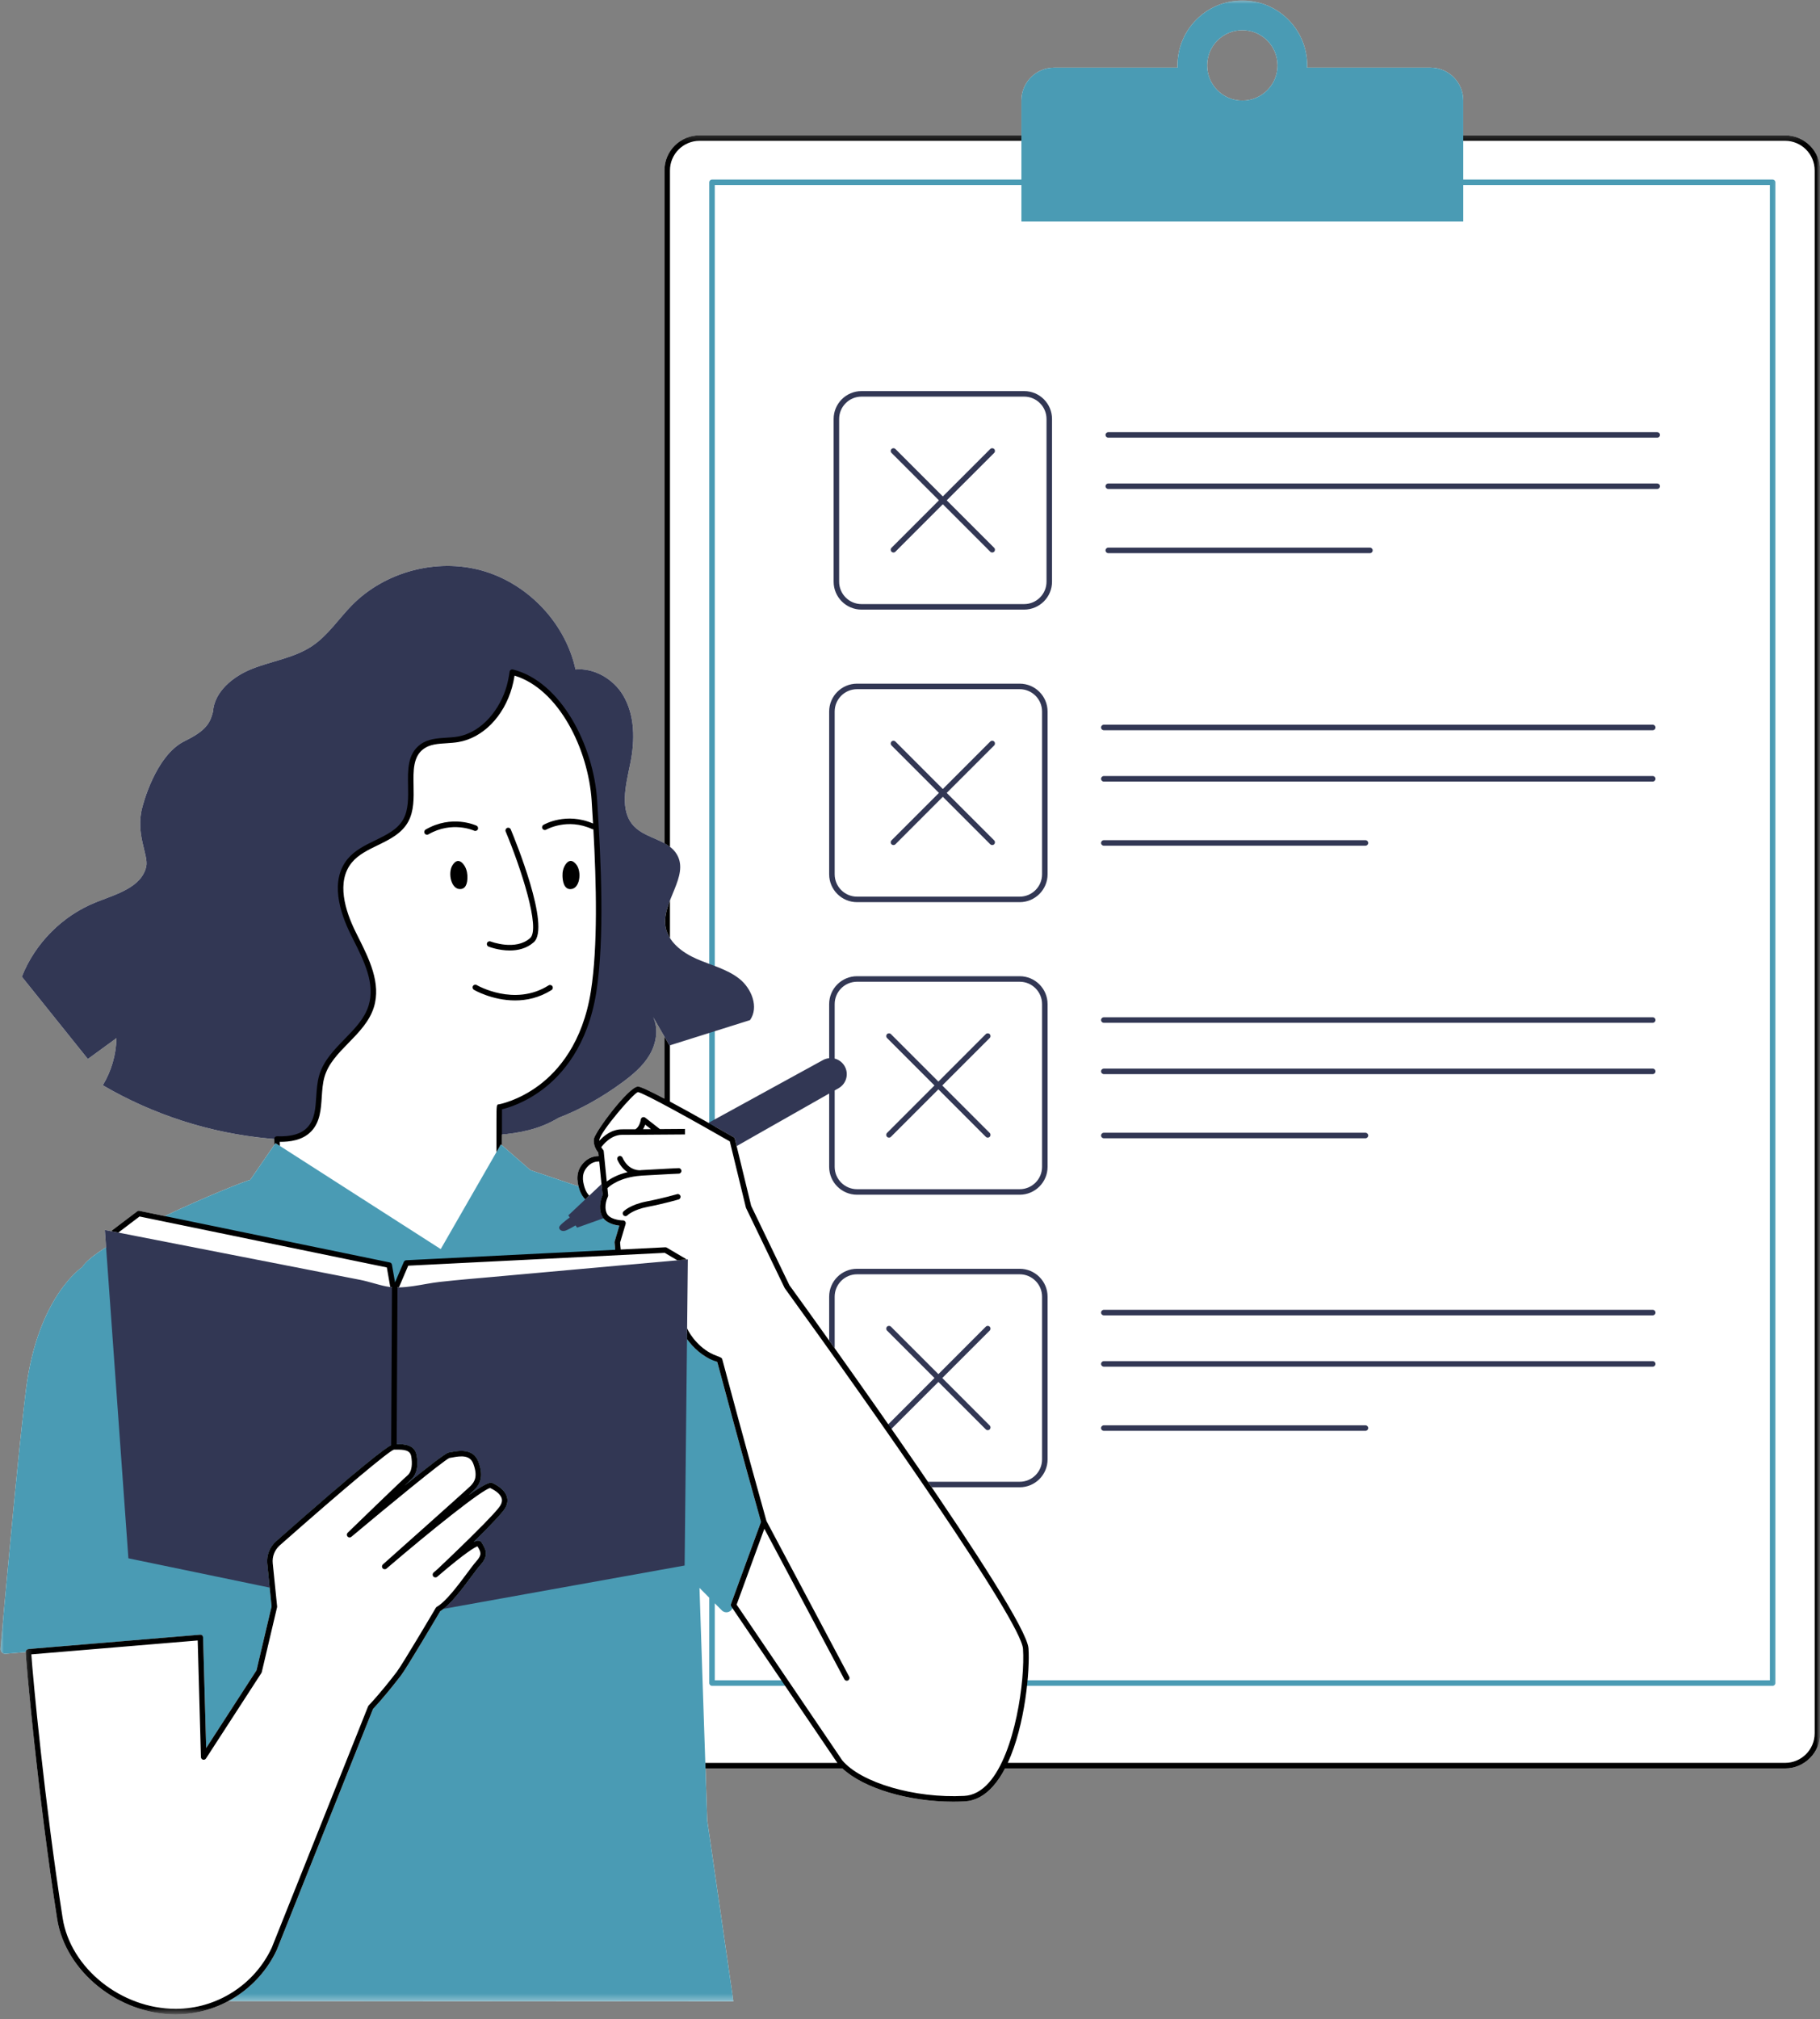 <svg width="248" height="275" viewBox="0 0 248 275" fill="none" xmlns="http://www.w3.org/2000/svg">
<rect x="0" y="0" width="248" height="275" fill="#808080" stroke="none"/>
<mask id="mask0_67_192" style="mask-type:luminance" maskUnits="userSpaceOnUse" x="0" y="0" width="248" height="275">
<path d="M0 0H248V274.472H0V0Z" fill="white"/>
</mask>
<g mask="url(#mask0_67_192)">
<path d="M243.25 18.428H199.388V13.675C199.388 11.208 197.393 9.212 194.925 9.212H178.105C178.108 9.107 178.123 9.009 178.123 8.907C178.123 4.027 174.164 0.069 169.284 0.069C164.404 0.069 160.45 4.027 160.45 8.907C160.45 9.009 160.46 9.111 160.464 9.212H143.643C141.18 9.212 139.181 11.211 139.181 13.675V18.432H95.322C92.684 18.432 90.54 20.576 90.54 23.21V114.853C89.187 114.109 87.51 113.685 86.425 112.571C84.321 110.412 85.293 106.896 85.892 103.943C86.527 100.826 86.523 97.401 84.891 94.673C83.563 92.456 80.903 90.936 78.414 91.179C78.382 91.015 78.349 90.852 78.305 90.692C76.756 84.521 71.698 79.358 65.559 77.681C59.42 76.009 52.443 77.885 47.973 82.416C46.152 84.263 44.704 86.524 42.552 87.971C40.121 89.608 37.092 90.01 34.363 91.084C31.769 92.108 29.197 94.208 29.026 96.933C28.627 98.45 28.148 99.477 25.162 100.931C21.116 102.902 19.404 109.893 19.404 109.893C18.381 113.565 20.278 116.442 19.926 118.024C19.288 120.88 15.805 121.801 13.087 122.883C8.526 124.693 4.778 128.456 2.979 133.024C5.976 136.761 8.976 140.498 11.973 144.231C13.272 143.284 14.571 142.337 15.874 141.39C15.826 143.644 15.177 145.882 14.001 147.809C20.906 151.843 28.703 154.343 36.664 155.073C36.892 155.091 37.128 155.102 37.364 155.113C37.364 155.123 37.357 155.134 37.357 155.145L37.382 155.925L37.542 155.693L34.091 160.704C33.765 160.704 28.09 162.95 22.448 165.624L19.001 164.916C18.892 164.894 18.784 164.92 18.7 164.981L15.249 167.594C15.217 167.619 15.199 167.655 15.177 167.688L14.288 167.518L14.459 169.872C12.858 170.881 11.668 171.817 11.208 172.572C11.208 172.572 5.138 176.548 3.545 189.226C2.482 197.698 0.461 220.128 0.065 224.54C0.029 224.939 0.363 225.269 0.762 225.236L3.512 225.008C3.512 224.99 3.508 224.96 3.512 224.95C3.465 225.675 5.185 244.745 7.793 261.359C8.918 268.525 16.164 274.352 23.947 274.352C26.483 274.352 28.932 273.71 31.098 272.549L99.937 272.574L96.371 247.913L96.124 240.479L96.135 240.852H114.784C117.665 243.559 123.771 245.388 129.896 245.388C130.407 245.388 130.923 245.373 131.434 245.348C132.864 245.275 134.174 244.579 135.327 243.276C135.937 242.59 136.474 241.767 136.953 240.852H243.25C245.888 240.852 248.033 238.708 248.033 236.074V23.21C248.029 20.572 245.885 18.428 243.25 18.428ZM90.54 141.194V149.637C88.722 148.68 87.293 147.99 86.944 147.99C85.682 147.99 81.005 154.227 80.921 155.178C80.841 156.06 81.32 156.742 81.531 156.996L81.578 157.456C80.867 157.467 80.21 157.714 79.695 158.2C78.53 159.292 78.574 160.54 78.839 161.585L72.286 159.376L68.4 155.991V154.521C70.994 154.271 73.625 153.748 76.088 152.253C79.147 151.074 82.061 149.423 84.706 147.49C86.161 146.426 87.583 145.244 88.501 143.694C89.422 142.145 89.771 140.157 88.998 138.528C89.636 139.631 89.705 139.747 90.344 140.85C90.217 140.636 90.667 141.409 90.54 141.194ZM169.284 13.7C166.636 13.7 164.491 11.553 164.491 8.907C164.491 6.259 166.636 4.111 169.284 4.111C171.933 4.111 174.081 6.259 174.081 8.907C174.081 11.553 171.933 13.7 169.284 13.7Z" fill="white"/>
</g>
<mask id="mask1_67_192" style="mask-type:luminance" maskUnits="userSpaceOnUse" x="3" y="18" width="245" height="257">
<path d="M3.171 18.174H248V274.472H3.171V18.174Z" fill="white"/>
</mask>
<g mask="url(#mask1_67_192)">
<path d="M37.756 155.831L37.734 155.134C39.378 155.189 41.065 154.964 42.161 153.803C43.895 151.967 43.148 148.981 43.855 146.561C44.954 142.798 49.421 140.813 50.589 137.073C51.63 133.727 49.704 130.27 48.144 127.131C46.58 123.993 45.426 119.926 47.661 117.226C49.689 114.777 53.778 114.523 55.302 111.729C57 108.616 54.642 103.754 57.519 101.679C58.876 100.703 60.727 100.979 62.377 100.703C65.861 100.119 68.444 96.937 69.402 93.541C69.587 92.884 69.71 92.216 69.808 91.549C76.31 93.189 80.522 101.806 80.994 109.023C81.6 118.311 81.974 128.111 80.889 135.041C78.705 148.981 68.03 150.777 68.03 150.777C68.027 150.762 68.027 153.306 68.023 156.259L60.055 170.123L37.756 155.831ZM243.251 18.805H95.322C92.888 18.805 90.917 20.779 90.917 23.21V150.262C88.911 149.188 87.267 148.364 86.945 148.364C86.001 148.364 81.382 154.267 81.295 155.211C81.212 156.15 81.894 156.836 81.894 156.836L81.996 157.841C81.484 157.772 80.664 157.805 79.949 158.472C78.817 159.539 78.959 160.744 79.311 161.879C79.666 163.015 80.377 163.37 80.377 163.37L82.449 162.398L82.322 161.114L82.493 162.826C82.493 162.826 81.81 164.154 82.322 165.373C82.837 166.592 84.891 166.592 84.891 166.592L84.118 169.183C84.118 169.183 84.158 169.836 84.256 170.576L55.375 172.02L53.68 175.968L53.038 172.311L18.925 165.283L15.478 167.895L55.908 191.192L90.917 172.982V236.074C90.917 238.505 92.888 240.479 95.322 240.479H114.94C117.992 243.465 125.038 245.301 131.413 244.974C133.698 244.858 135.433 243.029 136.717 240.479H243.251C245.682 240.479 247.655 238.505 247.655 236.074V23.21C247.655 20.779 245.682 18.805 243.251 18.805ZM66.895 202.298C65.871 201.845 52.425 213.35 52.425 213.35C52.425 213.35 63.705 203.325 64.388 202.643C65.073 201.957 65.527 201.047 64.845 199.225C64.162 197.4 61.996 198.086 61.198 198.198C60.4 198.311 47.639 209.021 47.639 209.021C47.639 209.021 55.045 201.845 55.73 201.275C56.413 200.705 56.641 199.679 56.413 198.311C56.184 196.947 54.704 197.059 53.68 197.059C52.828 197.059 41.656 206.859 37.868 210.201C37.085 210.89 36.686 211.913 36.791 212.951L37.386 218.821L35.303 227.653L27.753 239.299L27.303 223.019L3.886 224.975C3.846 225.61 5.569 244.771 8.164 261.301C9.296 268.511 16.647 273.979 23.943 273.979C29.701 273.979 34.937 270.644 37.375 265.43L50.509 232.544C52.229 230.715 53.887 228.56 54.362 227.936C55.161 226.891 59.718 219.163 59.718 219.163C61.539 218.136 64.162 214.036 65.186 212.896C66.213 211.757 65.871 211.188 65.302 210.273C64.993 209.783 62.018 212.164 59.33 214.464L59.946 213.92C59.946 213.92 62.211 211.793 64.42 209.613C66.267 207.791 68.074 205.937 68.491 205.263C69.402 203.782 67.921 202.755 66.895 202.298Z" fill="white"/>
</g>
<path d="M78.226 165.388C78.226 165.388 76.266 166.73 76.194 167.137C76.143 167.427 76.499 167.797 77.054 167.608C77.54 167.445 78.893 166.625 78.893 166.625L78.226 165.388Z" fill="#F75E61"/>
<mask id="mask2_67_192" style="mask-type:luminance" maskUnits="userSpaceOnUse" x="0" y="0" width="243" height="273">
<path d="M0 0H242.812V272.676H0V0Z" fill="white"/>
</mask>
<g mask="url(#mask2_67_192)">
<path d="M53.038 172.311L21.886 165.892C27.705 163.102 33.754 160.704 34.091 160.704L37.542 155.693L60.055 170.123L68.251 155.864L72.286 159.376L78.839 161.585C78.875 161.723 78.911 161.861 78.955 161.992C79.162 162.659 79.485 163.087 79.753 163.352L80.025 163.095C80.225 163.291 80.377 163.37 80.377 163.37L81.948 162.634L82.104 162.685L82.111 162.761C81.948 163.124 81.484 164.346 81.977 165.518C82.413 166.549 83.686 166.846 84.397 166.933L83.759 169.074C83.748 169.118 83.744 169.161 83.744 169.205C83.762 169.484 83.802 170.017 83.875 170.594L84.256 170.576L55.375 172.02L53.68 175.968L53.038 172.311ZM97.024 229.605H107.43L106.922 228.854H97.397V218.364L98.359 219.329C98.805 219.787 99.574 219.627 99.799 219.028L99.65 218.807C99.582 218.705 99.563 218.582 99.607 218.466L103.696 207.276C100.917 197.357 98.49 188.308 97.742 185.503C97.633 185.456 97.517 185.409 97.397 185.365V184.959C97.136 184.864 96.886 184.748 96.646 184.621V185.039C95.355 184.389 94.295 183.337 93.617 182.383C93.617 182.136 93.62 181.922 93.62 181.715C93.399 181.349 93.25 181.026 93.189 180.793C92.964 179.97 91.538 174.234 91.193 172.837L55.908 191.192L16.654 168.573C13.969 170.068 11.861 171.501 11.204 172.568C11.204 172.568 5.138 176.548 3.545 189.226C2.478 197.698 0.461 220.128 0.065 224.54C0.029 224.939 0.363 225.269 0.762 225.236L3.508 225.008C3.508 224.99 3.508 224.96 3.508 224.95C3.523 224.765 3.668 224.616 3.853 224.601L27.27 222.646C27.375 222.635 27.477 222.671 27.553 222.74C27.629 222.809 27.676 222.903 27.68 223.008L28.094 238.08L34.951 227.5L37.005 218.792L36.417 212.991C36.297 211.833 36.747 210.683 37.618 209.918C52.614 196.682 53.415 196.682 53.677 196.682H53.894C54.943 196.674 56.518 196.66 56.782 198.249C57.102 200.161 56.518 201.105 55.97 201.562C55.857 201.656 55.556 201.935 55.132 202.335C58.099 199.925 60.723 197.886 61.144 197.825C61.238 197.81 61.35 197.788 61.474 197.767C62.45 197.578 64.485 197.193 65.196 199.091C65.987 201.199 65.32 202.237 64.652 202.904C64.561 202.999 64.293 203.245 63.894 203.608C65.523 202.454 66.688 201.794 67.047 201.954C67.671 202.233 68.763 202.846 69.068 203.829C69.235 204.363 69.144 204.911 68.806 205.458C68.44 206.054 67.05 207.545 64.678 209.881C64.638 209.921 64.594 209.965 64.551 210.008C64.979 209.798 65.138 209.823 65.251 209.841C65.407 209.863 65.537 209.947 65.617 210.074C66.191 210.992 66.684 211.786 65.465 213.143C65.178 213.462 64.746 214.039 64.249 214.711C63.016 216.365 61.34 218.618 59.99 219.435C59.467 220.32 55.425 227.156 54.66 228.161C53.891 229.166 52.381 231.089 50.828 232.747L37.719 265.568C36.301 268.601 33.946 271.021 31.094 272.545L99.937 272.571L96.367 247.909L95.315 216.267L96.646 217.606V229.227C96.646 229.438 96.817 229.605 97.024 229.605ZM241.923 24.832V229.231C241.923 229.438 241.756 229.605 241.545 229.605H139.576C139.605 229.351 139.631 229.1 139.652 228.854H241.171V25.206H199.388V30.176H139.181V25.206H97.397V153.854C97.158 153.719 96.907 153.574 96.646 153.429V24.832C96.646 24.625 96.817 24.458 97.024 24.458H139.181V13.675C139.181 11.208 141.18 9.212 143.643 9.212H160.464C160.46 9.107 160.45 9.009 160.45 8.907C160.45 4.027 164.404 0.069 169.284 0.069C174.164 0.069 178.123 4.027 178.123 8.907C178.123 9.009 178.108 9.107 178.105 9.212H194.925C197.393 9.212 199.388 11.208 199.388 13.675V24.458H241.545C241.756 24.458 241.923 24.625 241.923 24.832ZM174.081 8.907C174.081 6.259 171.933 4.111 169.284 4.111C166.636 4.111 164.491 6.259 164.491 8.907C164.491 11.556 166.636 13.7 169.284 13.7C171.933 13.7 174.081 11.553 174.081 8.907Z" fill="#4A9BB4"/>
</g>
<path d="M139.554 53.267H117.393C115.296 53.267 113.594 54.968 113.594 57.066V79.227C113.594 81.324 115.296 83.026 117.393 83.026H139.554C141.652 83.026 143.353 81.324 143.353 79.227V57.066C143.353 54.968 141.652 53.267 139.554 53.267ZM142.602 79.227C142.602 80.911 141.234 82.275 139.554 82.275H117.393C115.709 82.275 114.345 80.907 114.345 79.227V57.066C114.345 55.382 115.713 54.018 117.393 54.018H139.554C141.234 54.018 142.602 55.382 142.602 57.066V79.227ZM150.642 59.232C150.642 59.025 150.813 58.858 151.02 58.858H225.817C226.023 58.858 226.194 59.025 226.194 59.232C226.194 59.442 226.023 59.609 225.817 59.609H151.02C150.809 59.609 150.642 59.442 150.642 59.232ZM226.194 66.223C226.194 66.43 226.023 66.601 225.817 66.601H151.02C150.813 66.601 150.642 66.43 150.642 66.223C150.642 66.017 150.813 65.85 151.02 65.85H225.817C226.023 65.85 226.194 66.017 226.194 66.223ZM151.02 75.338C150.813 75.338 150.642 75.171 150.642 74.96C150.642 74.754 150.813 74.587 151.02 74.587H186.671C186.878 74.587 187.045 74.754 187.045 74.96C187.045 75.171 186.878 75.338 186.671 75.338H151.02ZM138.948 93.113H116.783C114.69 93.113 112.984 94.814 112.984 96.911V119.073C112.984 121.17 114.69 122.872 116.783 122.872H138.948C141.042 122.872 142.747 121.17 142.747 119.073V96.911C142.747 94.814 141.042 93.113 138.948 93.113ZM141.996 119.073C141.996 120.756 140.628 122.121 138.948 122.121H116.783C115.103 122.121 113.736 120.753 113.736 119.073V96.911C113.736 95.228 115.103 93.864 116.783 93.864H138.948C140.628 93.864 141.996 95.231 141.996 96.911V119.073ZM225.584 99.081C225.584 99.288 225.418 99.455 225.211 99.455H150.41C150.203 99.455 150.036 99.288 150.036 99.081C150.036 98.871 150.203 98.704 150.41 98.704H225.211C225.418 98.704 225.584 98.871 225.584 99.081ZM225.584 106.069C225.584 106.276 225.418 106.447 225.211 106.447H150.41C150.203 106.447 150.036 106.276 150.036 106.069C150.036 105.862 150.203 105.695 150.41 105.695H225.211C225.418 105.695 225.584 105.862 225.584 106.069ZM150.036 114.81C150.036 114.599 150.203 114.432 150.41 114.432H186.062C186.268 114.432 186.439 114.599 186.439 114.81C186.439 115.016 186.268 115.183 186.062 115.183H150.41C150.203 115.183 150.036 115.016 150.036 114.81ZM138.948 132.958H116.783C114.69 132.958 112.984 134.66 112.984 136.757V144.123C112.698 144.152 112.408 144.231 112.139 144.38L96.537 152.932C97.96 153.734 99.201 154.445 99.966 154.884C100.053 154.935 100.119 155.022 100.144 155.12L100.38 156.092L112.984 148.937V158.919C112.984 161.016 114.69 162.717 116.783 162.717H138.948C141.042 162.717 142.747 161.016 142.747 158.919V136.757C142.747 134.66 141.042 132.958 138.948 132.958ZM141.996 158.919C141.996 160.602 140.628 161.966 138.948 161.966H116.783C115.103 161.966 113.736 160.599 113.736 158.919V148.513L114.273 148.208C115.365 147.588 115.717 146.18 115.038 145.12C114.73 144.634 114.258 144.311 113.736 144.177V136.757C113.736 135.074 115.103 133.709 116.783 133.709H138.948C140.628 133.709 141.996 135.077 141.996 136.757V158.919ZM225.584 138.927C225.584 139.134 225.418 139.301 225.211 139.301H150.41C150.203 139.301 150.036 139.134 150.036 138.927C150.036 138.716 150.203 138.55 150.41 138.55H225.211C225.418 138.55 225.584 138.716 225.584 138.927ZM225.584 145.915C225.584 146.122 225.418 146.292 225.211 146.292H150.41C150.203 146.292 150.036 146.122 150.036 145.915C150.036 145.708 150.203 145.541 150.41 145.541H225.211C225.418 145.541 225.584 145.708 225.584 145.915ZM150.036 154.655C150.036 154.445 150.203 154.278 150.41 154.278H186.062C186.268 154.278 186.439 154.445 186.439 154.655C186.439 154.862 186.268 155.029 186.062 155.029H150.41C150.203 155.029 150.036 154.862 150.036 154.655ZM135.469 61.684L129.003 68.146L135.469 74.608C135.614 74.754 135.614 74.993 135.469 75.138C135.393 75.214 135.298 75.251 135.2 75.251C135.106 75.251 135.012 75.214 134.936 75.138L128.474 68.676L122.012 75.138C121.939 75.214 121.841 75.251 121.747 75.251C121.649 75.251 121.554 75.214 121.482 75.138C121.333 74.993 121.333 74.754 121.482 74.608L127.944 68.146L121.482 61.684C121.333 61.536 121.333 61.3 121.482 61.151C121.627 61.006 121.863 61.006 122.012 61.151L128.474 67.613L134.936 61.151C135.084 61.006 135.32 61.006 135.469 61.151C135.614 61.3 135.614 61.536 135.469 61.684ZM135.469 101.53L129.003 107.992L135.469 114.454C135.614 114.599 135.614 114.839 135.469 114.987C135.393 115.06 135.298 115.096 135.2 115.096C135.106 115.096 135.012 115.06 134.936 114.987L128.474 108.522L122.012 114.987C121.939 115.06 121.841 115.096 121.747 115.096C121.649 115.096 121.554 115.06 121.482 114.987C121.333 114.839 121.333 114.603 121.482 114.454L127.944 107.992L121.482 101.53C121.333 101.385 121.333 101.146 121.482 100.997C121.627 100.852 121.863 100.852 122.012 100.997L128.474 107.462L134.936 100.997C135.084 100.852 135.32 100.852 135.469 100.997C135.614 101.146 135.614 101.385 135.469 101.53ZM134.859 141.376L128.397 147.838L134.859 154.3C135.008 154.445 135.008 154.684 134.859 154.833C134.787 154.906 134.689 154.942 134.595 154.942C134.5 154.942 134.402 154.906 134.33 154.833L127.868 148.368L121.402 154.833C121.33 154.906 121.235 154.942 121.137 154.942C121.043 154.942 120.945 154.906 120.872 154.833C120.727 154.684 120.727 154.449 120.872 154.3L127.334 147.838L120.872 141.376C120.727 141.231 120.727 140.991 120.872 140.843C121.018 140.697 121.257 140.697 121.402 140.843L127.868 147.308L134.33 140.843C134.475 140.697 134.714 140.697 134.859 140.843C135.008 140.991 135.008 141.231 134.859 141.376ZM225.584 178.773C225.584 178.979 225.418 179.146 225.211 179.146H150.41C150.203 179.146 150.036 178.979 150.036 178.773C150.036 178.562 150.203 178.395 150.41 178.395H225.211C225.418 178.395 225.584 178.562 225.584 178.773ZM225.584 185.761C225.584 185.967 225.418 186.138 225.211 186.138H150.41C150.203 186.138 150.036 185.967 150.036 185.761C150.036 185.554 150.203 185.387 150.41 185.387H225.211C225.418 185.387 225.584 185.554 225.584 185.761ZM186.439 194.501C186.439 194.708 186.268 194.875 186.062 194.875H150.41C150.203 194.875 150.033 194.708 150.033 194.501C150.033 194.291 150.203 194.124 150.41 194.124H186.062C186.268 194.124 186.439 194.291 186.439 194.501ZM127.868 188.217L121.402 194.679C121.33 194.752 121.235 194.788 121.137 194.788C121.043 194.788 120.945 194.752 120.872 194.679C120.727 194.534 120.727 194.294 120.872 194.149L127.334 187.684L120.872 181.222C120.727 181.073 120.727 180.837 120.872 180.688C121.018 180.543 121.257 180.543 121.402 180.688L127.868 187.154L134.33 180.688C134.475 180.543 134.714 180.543 134.859 180.688C135.008 180.837 135.008 181.073 134.859 181.222L128.397 187.684L134.859 194.149C135.008 194.294 135.008 194.534 134.859 194.679C134.787 194.752 134.689 194.788 134.595 194.788C134.5 194.788 134.402 194.752 134.33 194.679L127.868 188.217ZM14.005 147.809C15.177 145.882 15.826 143.644 15.874 141.39C14.575 142.337 13.272 143.284 11.973 144.231C8.976 140.498 5.976 136.761 2.979 133.024C4.778 128.456 8.526 124.697 13.087 122.883C15.805 121.801 19.288 120.88 19.926 118.024C20.278 116.442 18.381 113.565 19.408 109.893C19.408 109.893 21.116 102.902 25.166 100.932C28.148 99.477 28.627 98.45 29.026 96.933C29.197 94.208 31.769 92.108 34.367 91.084C37.092 90.01 40.121 89.608 42.552 87.971C44.704 86.524 46.152 84.263 47.973 82.416C52.443 77.885 59.42 76.009 65.563 77.681C71.702 79.358 76.76 84.521 78.309 90.692C78.349 90.852 78.382 91.015 78.414 91.179C80.907 90.936 83.563 92.452 84.891 94.673C86.527 97.401 86.527 100.826 85.892 103.943C85.293 106.896 84.325 110.412 86.425 112.571C88.073 114.258 91.088 114.356 92.256 116.41C93.932 119.356 90.166 122.806 90.685 126.159C91.012 128.274 92.971 129.747 94.937 130.604C96.9 131.463 99.059 131.975 100.743 133.303C102.423 134.631 103.435 137.189 102.198 138.938C98.544 140.088 94.887 141.238 91.233 142.388C90.489 141.1 89.745 139.816 89.002 138.528C89.771 140.157 89.422 142.145 88.504 143.694C87.583 145.244 86.161 146.426 84.706 147.49C82.061 149.423 79.151 151.074 76.088 152.254C73.509 153.821 70.74 154.325 68.026 154.557C68.026 154.452 68.026 154.343 68.026 154.242C68.026 154.068 68.026 153.897 68.026 153.73C68.026 153.676 68.026 153.621 68.026 153.563C68.03 152.101 68.03 151.038 68.03 150.82C68.03 150.795 68.03 150.777 68.03 150.777C68.03 150.777 78.708 148.981 80.889 135.041C81.974 128.107 81.6 118.311 80.994 109.023C80.969 108.616 80.929 108.206 80.878 107.793C80.874 107.764 80.874 107.738 80.871 107.709C80.82 107.31 80.758 106.911 80.686 106.508C80.678 106.465 80.671 106.421 80.664 106.378C80.595 105.986 80.511 105.59 80.421 105.195C80.406 105.148 80.399 105.097 80.384 105.046C80.294 104.654 80.189 104.262 80.076 103.87C80.061 103.823 80.047 103.772 80.032 103.725C79.92 103.33 79.793 102.938 79.659 102.55C79.644 102.51 79.63 102.466 79.612 102.423C79.474 102.027 79.329 101.639 79.169 101.251C79.154 101.218 79.14 101.182 79.125 101.149C78.962 100.754 78.792 100.366 78.61 99.981C78.599 99.963 78.588 99.945 78.581 99.923C76.636 95.863 73.614 92.51 69.808 91.549C69.714 92.216 69.587 92.884 69.405 93.541C68.447 96.937 65.86 100.119 62.377 100.703C60.726 100.979 58.876 100.703 57.523 101.679C56.935 102.103 56.572 102.644 56.343 103.261H56.34C56.256 103.489 56.191 103.725 56.14 103.972C56.14 103.976 56.137 103.983 56.137 103.99C55.912 105.09 55.973 106.359 55.988 107.629C55.992 107.684 55.992 107.738 55.992 107.796C55.992 107.945 55.992 108.097 55.988 108.246C55.988 108.413 55.981 108.58 55.977 108.743C55.973 108.834 55.97 108.925 55.966 109.012C55.948 109.273 55.93 109.531 55.894 109.785C55.89 109.828 55.879 109.868 55.875 109.908C55.85 110.071 55.821 110.234 55.785 110.39C55.77 110.456 55.756 110.517 55.737 110.579C55.719 110.659 55.694 110.735 55.669 110.815C55.651 110.877 55.632 110.942 55.611 111C55.592 111.058 55.574 111.12 55.553 111.174C55.48 111.366 55.4 111.551 55.302 111.729C53.778 114.523 49.689 114.777 47.661 117.226C45.426 119.926 46.58 123.993 48.144 127.131C49.704 130.27 51.63 133.728 50.589 137.073C49.424 140.814 44.958 142.798 43.859 146.561C43.8 146.746 43.757 146.942 43.721 147.134L43.717 147.138C43.713 147.17 43.706 147.207 43.699 147.239C43.677 147.355 43.655 147.471 43.641 147.588C43.637 147.591 43.637 147.595 43.637 147.595C43.623 147.686 43.612 147.776 43.601 147.867C43.594 147.918 43.586 147.969 43.583 148.019C43.583 148.019 43.579 148.023 43.579 148.027V148.03C43.554 148.262 43.536 148.495 43.517 148.73C43.514 148.759 43.51 148.789 43.51 148.821C43.492 149.021 43.481 149.224 43.467 149.427C43.365 150.936 43.256 152.417 42.382 153.542C42.309 153.629 42.24 153.719 42.164 153.803C42.008 153.966 41.841 154.108 41.663 154.235C41.605 154.278 41.54 154.314 41.478 154.354C41.359 154.43 41.235 154.507 41.108 154.568C41.029 154.608 40.952 154.645 40.869 154.677C40.753 154.728 40.629 154.775 40.506 154.815C40.415 154.844 40.325 154.877 40.234 154.899C40.118 154.931 40.002 154.957 39.882 154.978C39.403 155.08 38.902 155.127 38.394 155.138C38.376 155.138 38.358 155.142 38.34 155.142C38.14 155.145 37.937 155.142 37.738 155.134C37.375 155.123 37.016 155.102 36.664 155.069C28.703 154.343 20.906 151.844 14.005 147.809ZM142.747 176.603V198.764C142.747 200.862 141.042 202.563 138.948 202.563H126.961C126.79 202.316 126.62 202.066 126.449 201.812H138.948C140.628 201.812 141.996 200.448 141.996 198.764V176.603C141.996 174.923 140.628 173.555 138.948 173.555H116.783C115.103 173.555 113.736 174.923 113.736 176.603V183.627C113.482 183.272 113.231 182.916 112.984 182.575V176.603C112.984 174.506 114.69 172.804 116.783 172.804H138.948C141.042 172.804 142.747 174.506 142.747 176.603ZM84.249 172.372C87.409 172.089 90.569 171.806 93.729 171.523L93.29 213.219L60.429 219.126C61.691 218.143 63.147 216.195 64.249 214.714C64.747 214.043 65.178 213.466 65.465 213.147C66.688 211.786 66.191 210.995 65.617 210.077C65.537 209.95 65.407 209.867 65.251 209.842C65.138 209.823 64.979 209.802 64.551 210.012C64.594 209.969 64.638 209.925 64.681 209.881C67.05 207.545 68.44 206.057 68.81 205.459C69.148 204.911 69.235 204.363 69.068 203.833C68.763 202.846 67.671 202.233 67.047 201.957C66.688 201.794 65.523 202.458 63.894 203.608C64.293 203.245 64.561 202.999 64.652 202.908C65.32 202.24 65.987 201.203 65.197 199.091C64.485 197.197 62.45 197.582 61.477 197.77C61.35 197.792 61.238 197.814 61.144 197.828C60.723 197.886 58.103 199.929 55.132 202.338C55.556 201.936 55.857 201.656 55.97 201.565C56.518 201.108 57.102 200.165 56.782 198.253C56.518 196.664 54.943 196.678 53.898 196.682L53.677 196.685C53.415 196.685 52.614 196.685 37.618 209.918C36.747 210.687 36.297 211.837 36.417 212.991L36.743 216.227L17.495 212.236L14.288 167.518L16.193 167.888C16.984 168.033 17.771 168.2 18.562 168.352C22.517 169.125 26.472 169.898 30.427 170.671C35.038 171.57 39.65 172.47 44.265 173.374C45.865 173.686 47.465 173.998 49.065 174.31C50.27 174.546 51.42 174.967 52.614 175.202C54.961 175.667 57.555 174.861 59.895 174.596C62.352 174.321 64.819 174.118 67.283 173.9C72.939 173.388 78.596 172.88 84.249 172.372ZM77.638 165.809L77.438 165.533L81.959 161.27L82.112 162.761C81.948 163.124 81.484 164.347 81.977 165.518C82.039 165.671 82.126 165.801 82.224 165.925L78.643 167.202L78.425 166.901C77.986 167.155 77.355 167.507 77.057 167.608C76.502 167.797 76.143 167.427 76.194 167.137C76.241 166.879 77.054 166.241 77.638 165.809Z" fill="#323754"/>
<mask id="mask3_67_192" style="mask-type:luminance" maskUnits="userSpaceOnUse" x="3" y="18" width="245" height="257">
<path d="M3.171 18.174H248V274.472H3.171V18.174Z" fill="white"/>
</mask>
<g mask="url(#mask3_67_192)">
<path d="M37.382 155.922L37.357 155.145C37.357 155.044 37.397 154.942 37.469 154.87C37.542 154.797 37.647 154.761 37.745 154.761C39.726 154.826 41.047 154.438 41.888 153.545C42.89 152.486 42.988 150.966 43.093 149.358C43.158 148.389 43.224 147.388 43.496 146.456C44.076 144.467 45.546 142.965 46.964 141.51C48.361 140.081 49.678 138.731 50.226 136.96C51.155 133.978 49.613 130.901 48.118 127.926L47.806 127.298C46.268 124.211 44.947 119.915 47.371 116.987C48.35 115.8 49.765 115.115 51.137 114.451C52.712 113.681 54.203 112.959 54.972 111.548C55.665 110.274 55.632 108.627 55.603 107.031C55.563 104.879 55.52 102.659 57.301 101.374C58.332 100.63 59.591 100.551 60.81 100.474C61.311 100.442 61.833 100.409 62.316 100.329C65.784 99.749 68.193 96.451 69.043 93.436C69.202 92.87 69.329 92.253 69.438 91.491C69.453 91.389 69.51 91.295 69.601 91.233C69.688 91.175 69.797 91.157 69.902 91.182C76.462 92.841 80.882 101.541 81.368 108.997C81.912 117.346 82.394 127.853 81.259 135.099C80.112 142.425 76.604 146.398 73.864 148.437C71.437 150.247 69.206 150.893 68.404 151.082C68.404 151.419 68.404 152.018 68.4 152.787L68.397 155.987L68.251 155.86L67.646 156.916L67.649 152.787C67.653 150.414 67.653 150.414 68.019 150.403C67.998 150.403 70.61 149.935 73.447 147.813C76.063 145.853 79.412 142.036 80.519 134.983C81.469 128.898 81.27 120.448 80.856 112.952C80.798 112.952 80.74 112.945 80.686 112.919C77.304 111.359 74.46 112.981 74.43 112.996C74.369 113.032 74.307 113.046 74.242 113.046C74.111 113.046 73.984 112.981 73.915 112.861C73.81 112.684 73.872 112.455 74.049 112.35C74.177 112.274 77.148 110.576 80.809 112.161C80.751 111.098 80.686 110.057 80.62 109.048C80.159 102.013 76.121 93.842 70.116 92.021C70.019 92.626 69.902 93.149 69.764 93.639C68.651 97.597 65.773 100.514 62.439 101.069C61.916 101.157 61.376 101.189 60.853 101.226C59.692 101.298 58.597 101.367 57.74 101.984C56.278 103.036 56.315 104.97 56.354 107.016C56.387 108.711 56.42 110.459 55.629 111.907C54.747 113.529 53.078 114.338 51.464 115.125C50.168 115.753 48.826 116.403 47.951 117.462C45.782 120.082 47.041 124.073 48.477 126.961L48.789 127.589C50.277 130.553 51.964 133.913 50.945 137.182C50.342 139.123 48.898 140.603 47.501 142.033C46.083 143.484 44.744 144.856 44.218 146.662C43.967 147.515 43.906 148.477 43.844 149.405C43.735 151.074 43.623 152.801 42.436 154.06C41.243 155.323 39.479 155.526 38.122 155.515L38.137 156.074L37.538 155.69L37.382 155.922ZM248.029 23.21V236.074C248.029 238.708 245.885 240.853 243.251 240.853H136.953C136.474 241.767 135.933 242.59 135.324 243.276C134.174 244.579 132.864 245.275 131.431 245.348C130.919 245.373 130.408 245.388 129.896 245.388C123.771 245.388 117.665 243.556 114.784 240.853H96.135L96.109 240.101H114.095C114.127 240.152 114.164 240.199 114.196 240.239C114.124 240.152 114.044 240.033 113.957 239.891L99.651 218.807C99.582 218.709 99.564 218.582 99.607 218.466L103.696 207.276C100.917 197.357 98.49 188.308 97.742 185.503C97.615 185.445 97.481 185.391 97.339 185.34C95.728 184.767 94.415 183.5 93.613 182.383C93.62 181.82 93.624 181.429 93.631 180.917C94.019 181.849 95.467 183.874 97.593 184.632C97.822 184.716 98.025 184.803 98.221 184.897C98.319 184.944 98.392 185.035 98.421 185.14C99.114 187.738 101.595 196.994 104.44 207.153L115.713 228.357C115.811 228.538 115.742 228.767 115.561 228.865C115.503 228.894 115.441 228.908 115.383 228.908C115.249 228.908 115.118 228.836 115.053 228.709L104.153 208.213L100.376 218.546L114.588 239.488C114.661 239.604 114.719 239.695 114.77 239.757C117.346 242.815 124.646 244.952 131.394 244.597C132.614 244.535 133.749 243.922 134.761 242.779C138.35 238.73 139.689 228.767 139.398 224.562C139.137 220.774 118.87 191.911 106.936 175.453C106.925 175.435 106.914 175.417 106.904 175.395L101.661 164.528C101.65 164.506 101.643 164.481 101.635 164.455L99.447 155.457C94.956 152.874 87.699 148.832 86.93 148.741C86.317 148.872 81.799 154.162 81.669 155.247C81.665 155.29 81.669 155.33 81.669 155.374C82.217 154.757 83.298 153.814 84.742 153.81C85.166 153.81 85.82 153.807 86.582 153.803C86.73 153.719 87.158 153.404 87.322 152.457C87.344 152.326 87.434 152.217 87.558 152.17C87.681 152.123 87.819 152.141 87.924 152.225L89.92 153.781C91.759 153.767 93.334 153.756 93.334 153.756L93.337 154.507C93.337 154.507 89.394 154.536 86.694 154.554C86.683 154.554 86.672 154.558 86.661 154.558C86.647 154.558 86.636 154.554 86.625 154.554C85.845 154.558 85.174 154.561 84.746 154.561C83.215 154.565 82.122 155.98 81.927 156.252C82.043 156.448 82.159 156.568 82.159 156.571C82.22 156.633 82.257 156.713 82.267 156.8L82.641 160.555L82.677 160.914C83.193 160.526 84.118 159.978 85.519 159.644C85.021 159.325 84.521 158.81 84.136 157.972C84.049 157.783 84.132 157.562 84.321 157.475C84.506 157.388 84.731 157.471 84.818 157.66C85.551 159.256 86.749 159.394 87.206 159.387C87.282 159.38 87.354 159.369 87.434 159.365C90.943 159.158 92.452 159.1 92.467 159.097C92.67 159.089 92.848 159.253 92.855 159.459C92.862 159.666 92.703 159.84 92.496 159.848C92.481 159.848 90.983 159.909 87.492 160.112C87.463 160.12 87.405 160.123 87.329 160.127C84.394 160.341 83 161.593 82.772 161.825L82.823 162.358L82.866 162.786C82.874 162.859 82.859 162.932 82.826 162.997C82.819 163.008 82.231 164.187 82.667 165.225C83.008 166.034 84.386 166.215 84.891 166.215C85.007 166.215 85.119 166.273 85.188 166.368C85.261 166.462 85.283 166.585 85.25 166.698L84.499 169.227C84.517 169.539 84.55 169.865 84.586 170.181L90.656 169.876C90.736 169.876 90.801 169.891 90.867 169.931L93.435 171.447C93.472 171.473 93.497 171.509 93.526 171.542C93.116 171.578 92.71 171.614 92.3 171.65L90.58 170.634L55.625 172.383L54.359 175.337C54.294 175.337 54.228 175.333 54.163 175.333L54.054 196.682C55.095 196.678 56.532 196.74 56.782 198.249C57.102 200.161 56.518 201.108 55.97 201.562C55.857 201.656 55.556 201.936 55.132 202.335C58.1 199.929 60.723 197.886 61.144 197.825C61.238 197.814 61.35 197.792 61.474 197.767C62.45 197.578 64.485 197.193 65.197 199.091C65.987 201.203 65.32 202.24 64.652 202.908C64.561 202.999 64.293 203.245 63.894 203.608C65.523 202.454 66.688 201.794 67.047 201.957C67.671 202.233 68.763 202.846 69.068 203.833C69.235 204.363 69.144 204.911 68.807 205.459C68.44 206.057 67.05 207.545 64.678 209.882C64.638 209.925 64.594 209.969 64.551 210.009C64.979 209.798 65.138 209.823 65.251 209.842C65.407 209.863 65.537 209.947 65.617 210.074C66.191 210.995 66.684 211.786 65.465 213.147C65.178 213.463 64.747 214.043 64.249 214.711C63.016 216.369 61.34 218.622 59.99 219.435C59.467 220.324 55.425 227.159 54.66 228.161C53.891 229.166 52.381 231.092 50.828 232.751L37.719 265.568C35.223 270.913 29.821 274.352 23.943 274.352C16.164 274.352 8.918 268.522 7.79 261.36C5.181 244.742 3.461 225.675 3.509 224.95C3.523 224.765 3.668 224.616 3.853 224.598L27.27 222.642C27.375 222.631 27.477 222.668 27.553 222.737C27.629 222.805 27.673 222.903 27.677 223.009L28.094 238.08L34.951 227.497L37.005 218.793L36.417 212.987C36.297 211.834 36.747 210.683 37.618 209.914C49.421 199.497 52.429 197.281 53.303 196.809L53.412 175.293C53.332 175.286 53.252 175.282 53.176 175.271L52.712 172.623L19.016 165.682L16.157 167.848L16.233 167.895C16.218 167.891 16.204 167.888 16.189 167.884C16.189 167.884 15.681 167.786 15.173 167.688C15.195 167.652 15.217 167.616 15.25 167.59L18.697 164.982C18.784 164.916 18.892 164.891 18.998 164.913L53.111 171.941C53.263 171.97 53.379 172.089 53.405 172.242L53.829 174.658L55.026 171.872C55.084 171.737 55.212 171.65 55.353 171.643L83.828 170.217C83.784 169.789 83.755 169.419 83.744 169.201C83.741 169.158 83.744 169.114 83.759 169.071L84.394 166.93C83.683 166.843 82.409 166.549 81.974 165.515C81.48 164.343 81.945 163.12 82.108 162.757L82.035 162.032L81.959 161.266L81.738 159.064L81.651 158.189C81.64 158.189 81.633 158.189 81.625 158.189C81.194 158.189 80.671 158.306 80.207 158.745C79.198 159.688 79.354 160.755 79.67 161.763C79.844 162.322 80.102 162.649 80.294 162.834L79.749 163.349C79.481 163.084 79.158 162.656 78.951 161.988C78.603 160.874 78.371 159.434 79.692 158.197C80.21 157.711 80.867 157.464 81.578 157.453L81.531 156.992C81.317 156.738 80.838 156.056 80.918 155.174C81.005 154.224 85.682 147.987 86.941 147.987C87.289 147.987 88.722 148.676 90.536 149.634V141.191C90.769 141.59 90.997 141.986 91.229 142.385C91.248 142.377 91.269 142.37 91.287 142.367V150.029C94.404 151.698 98.305 153.926 99.963 154.88C100.053 154.931 100.115 155.018 100.14 155.12L102.357 164.234L107.564 175.036C110.96 179.716 139.808 219.642 140.146 224.507C140.349 227.45 139.71 234.935 137.319 240.098H243.247C245.467 240.098 247.274 238.291 247.274 236.07V23.21C247.274 20.99 245.467 19.179 243.247 19.179H199.385V18.428H243.247C245.885 18.428 248.029 20.573 248.029 23.21ZM53.902 197.433H53.677C52.987 197.64 46.859 202.763 38.115 210.48C37.426 211.09 37.07 212 37.164 212.915L37.76 218.782C37.763 218.825 37.76 218.865 37.752 218.905L35.67 227.736C35.659 227.78 35.644 227.82 35.619 227.856L28.068 239.503C27.978 239.641 27.811 239.706 27.651 239.662C27.495 239.619 27.383 239.474 27.379 239.31L26.94 223.426L4.27 225.32C4.43 228.012 6.103 245.762 8.537 261.243C9.604 268.057 16.52 273.601 23.943 273.601C29.53 273.601 34.668 270.329 37.03 265.271L50.157 232.406C50.175 232.362 50.201 232.322 50.233 232.286C51.779 230.643 53.296 228.712 54.061 227.707C54.838 226.691 59.348 219.05 59.391 218.97C59.428 218.916 59.475 218.869 59.533 218.836C60.755 218.147 62.428 215.901 63.647 214.264C64.155 213.579 64.598 212.987 64.906 212.643C65.704 211.754 65.545 211.384 65.062 210.607C64.743 210.712 63.571 211.326 59.573 214.751C59.417 214.885 59.181 214.867 59.047 214.711C58.912 214.555 58.927 214.319 59.079 214.185L59.696 213.64C59.711 213.626 61.971 211.496 64.151 209.348C67.054 206.489 67.936 205.441 68.168 205.063C68.389 204.704 68.451 204.374 68.353 204.055C68.135 203.354 67.225 202.864 66.793 202.665C65.734 202.846 58.76 208.423 52.668 213.637C52.512 213.771 52.276 213.757 52.142 213.597C52.004 213.444 52.022 213.209 52.175 213.071C52.287 212.969 63.455 203.042 64.123 202.375C64.689 201.809 65.128 201.05 64.493 199.356C64.039 198.151 62.824 198.275 61.615 198.507C61.474 198.532 61.35 198.554 61.249 198.569C60.52 198.837 52.657 205.303 47.879 209.308C47.726 209.439 47.494 209.424 47.36 209.272C47.222 209.123 47.233 208.895 47.378 208.753C47.679 208.459 54.801 201.558 55.487 200.985C56.206 200.386 56.184 199.236 56.039 198.373C55.894 197.487 55.077 197.422 53.902 197.433ZM87.616 153.796C87.971 153.792 88.341 153.792 88.708 153.788L87.917 153.172C87.83 153.422 87.725 153.625 87.616 153.796ZM78.534 117.752C77.885 116.936 77.388 117.266 77.068 117.727C76.752 118.184 76.629 118.743 76.647 119.298C76.669 120.045 76.854 121.094 77.714 121.098C79.049 121.101 79.292 118.714 78.534 117.752ZM66.851 128.227C66.659 128.147 66.441 128.245 66.365 128.438C66.289 128.63 66.383 128.848 66.575 128.924C66.666 128.96 67.947 129.454 69.456 129.454C70.552 129.454 71.764 129.196 72.743 128.321C75.058 126.246 70.164 114.316 69.598 112.963C69.518 112.771 69.296 112.68 69.108 112.76C68.915 112.84 68.825 113.061 68.905 113.25C70.962 118.173 73.687 126.467 72.239 127.763C70.258 129.537 66.887 128.238 66.851 128.227ZM64.576 134.809C64.612 134.831 67.061 136.257 70.189 136.257C71.746 136.257 73.473 135.901 75.156 134.841C75.33 134.733 75.385 134.5 75.272 134.323C75.163 134.148 74.931 134.098 74.753 134.207C70.098 137.145 65.011 134.192 64.961 134.163C64.783 134.058 64.554 134.116 64.445 134.294C64.34 134.471 64.398 134.7 64.576 134.809ZM61.663 117.832C60.995 118.859 61.456 121.214 62.784 121.087C63.64 121.003 63.727 119.94 63.684 119.196C63.647 118.645 63.473 118.097 63.117 117.672C62.758 117.241 62.232 116.958 61.663 117.832ZM65.109 112.956C65.197 112.767 65.117 112.546 64.928 112.455C64.794 112.393 61.572 110.917 57.998 112.985C57.817 113.09 57.755 113.322 57.86 113.5C57.929 113.62 58.056 113.689 58.187 113.689C58.248 113.689 58.314 113.67 58.375 113.638C61.597 111.769 64.58 113.123 64.609 113.137C64.797 113.221 65.019 113.141 65.109 112.956ZM92.256 162.645C92.238 162.649 90.29 163.215 88.138 163.628C85.849 164.067 84.985 164.971 84.949 165.007C84.807 165.159 84.818 165.392 84.967 165.537C85.04 165.606 85.134 165.638 85.225 165.638C85.323 165.638 85.421 165.598 85.497 165.522C85.504 165.515 86.262 164.753 88.28 164.365C90.467 163.948 92.448 163.371 92.467 163.363C92.666 163.305 92.782 163.099 92.724 162.899C92.666 162.699 92.456 162.583 92.256 162.645ZM91.291 127.755V122.65C90.845 123.815 90.504 124.991 90.685 126.159C90.772 126.74 90.99 127.269 91.291 127.755ZM91.291 23.21C91.291 20.99 93.102 19.179 95.322 19.179H139.181V18.428H95.322C92.684 18.428 90.54 20.573 90.54 23.21V114.853C90.805 114.998 91.059 115.158 91.291 115.34V23.21Z" fill="black"/>
</g>
</svg>
